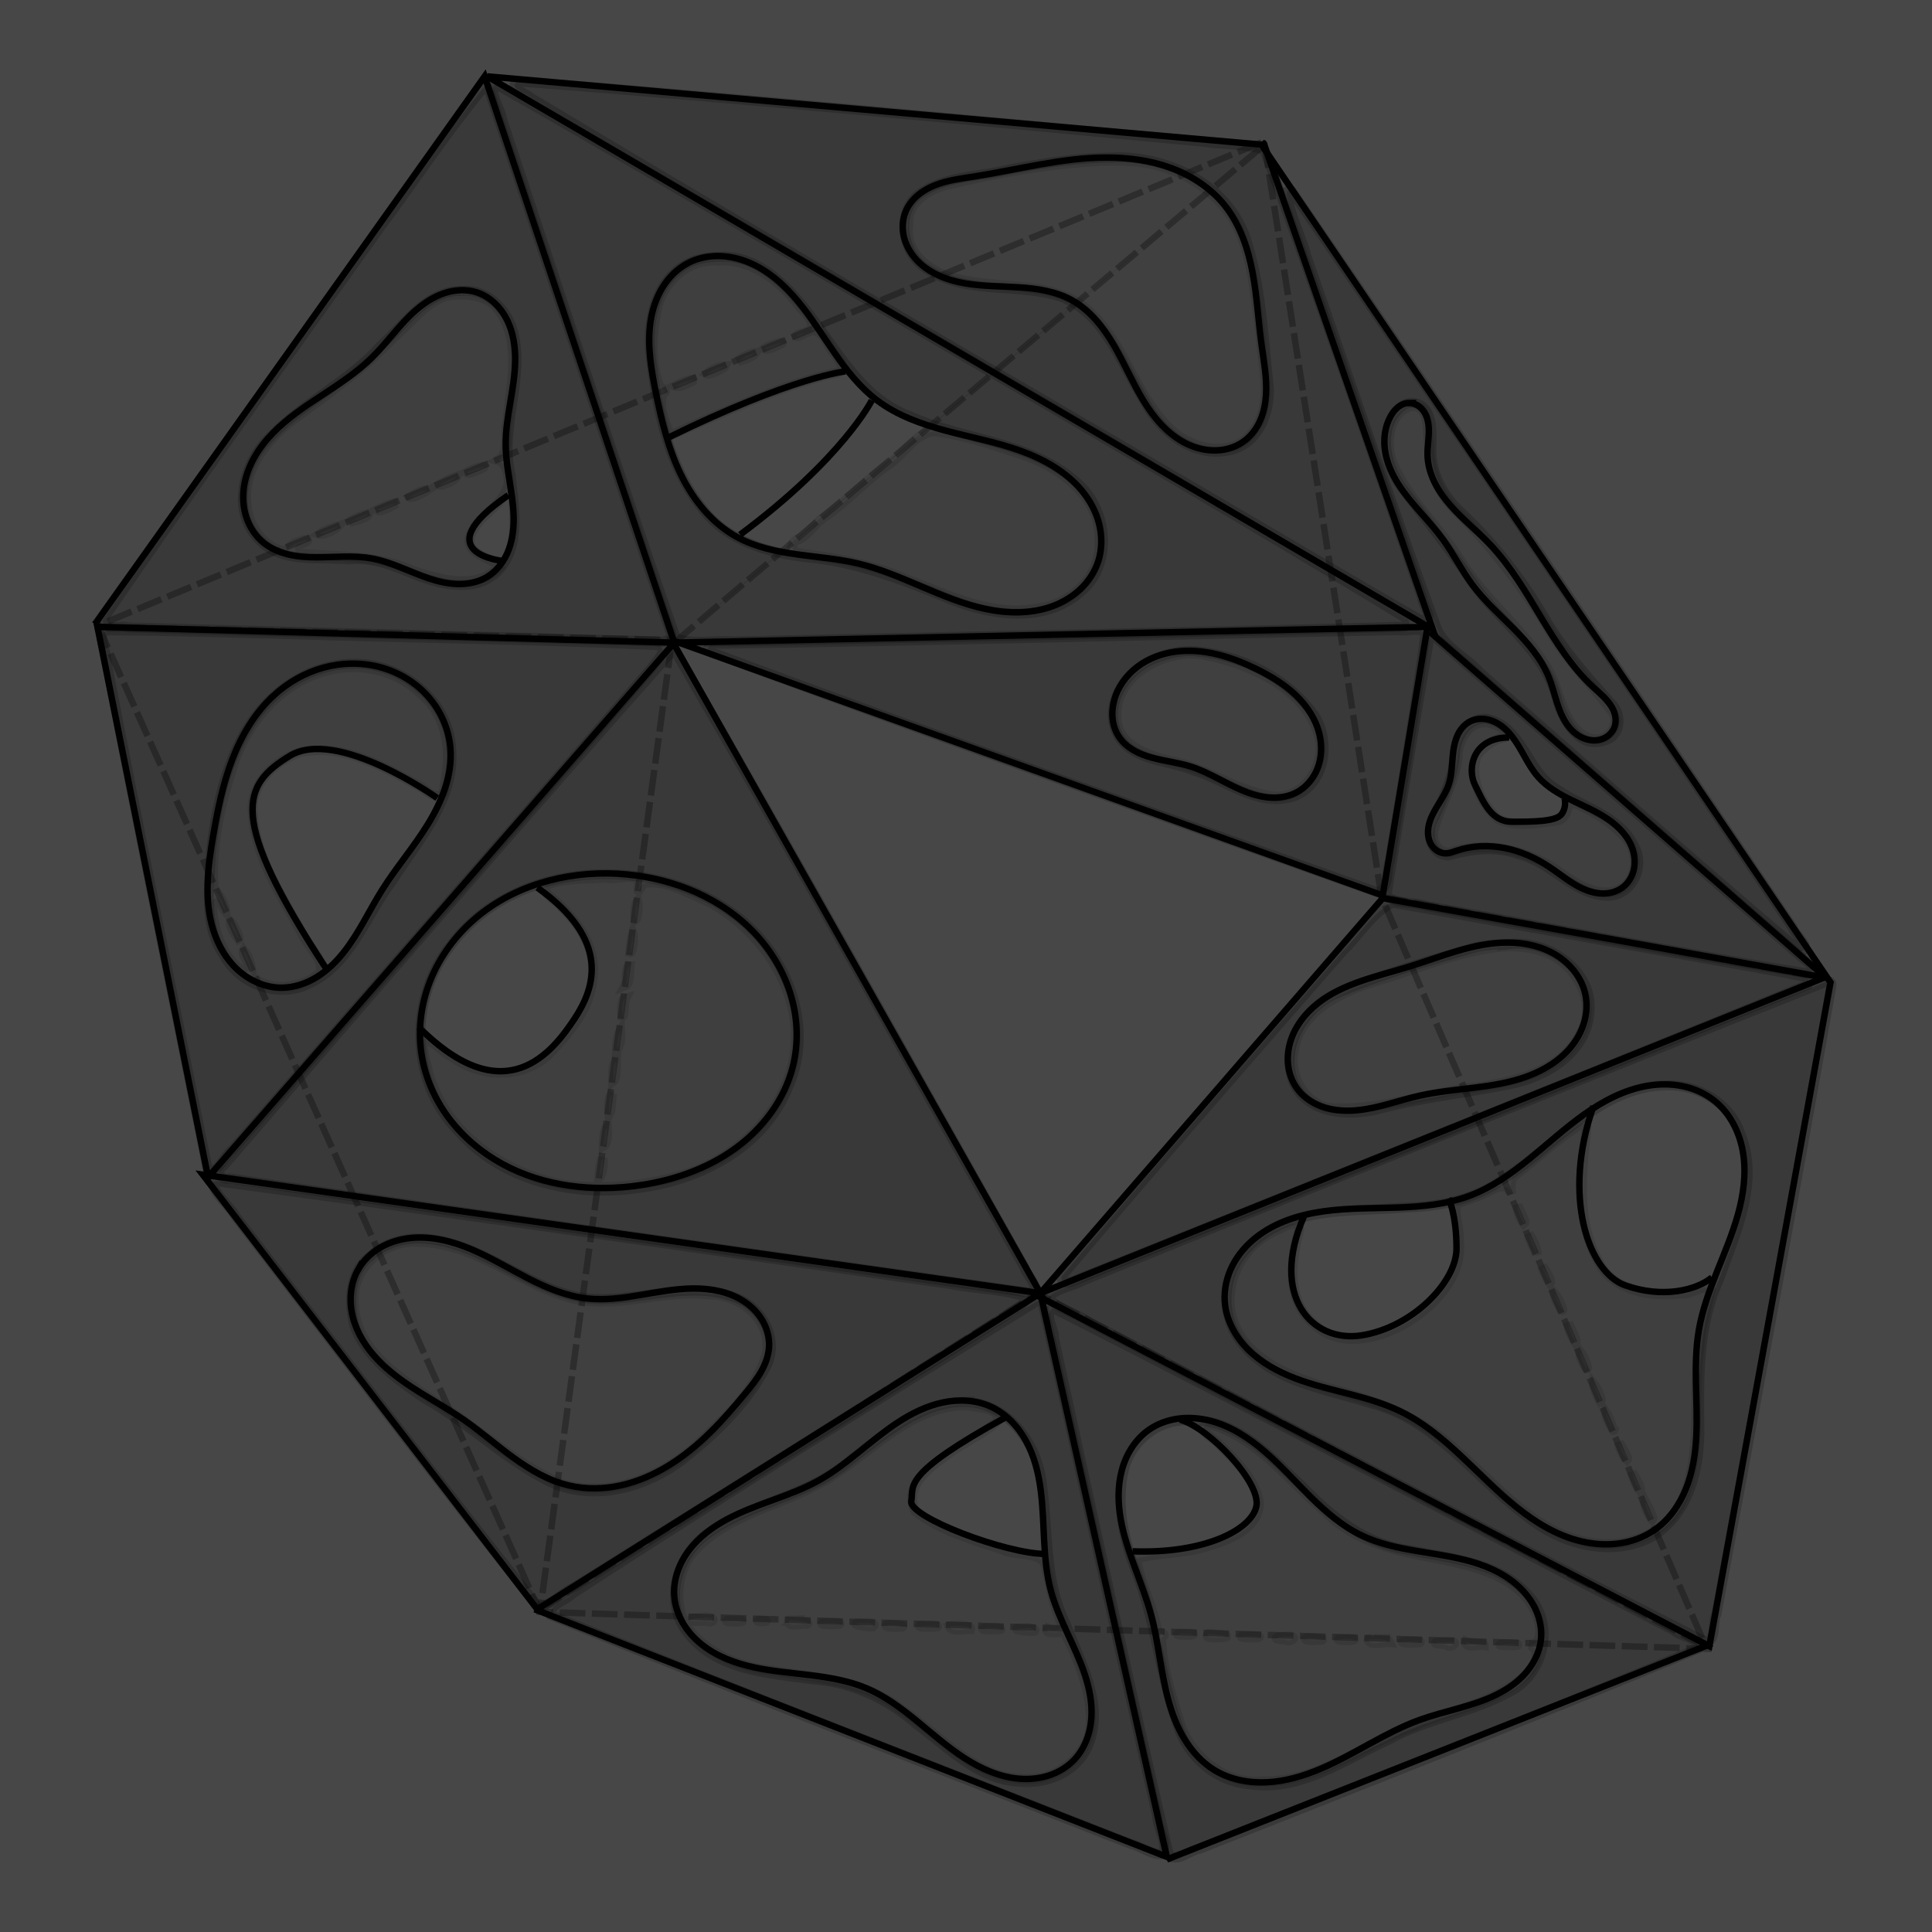 <?xml version="1.0" encoding="UTF-8" standalone="no"?>
<!-- Created with Inkscape (http://www.inkscape.org/) -->

<svg
   width="300mm"
   height="300mm"
   viewBox="0 0 300 300"
   version="1.1"
   id="svg589"
   inkscape:version="1.2.2 (732a01da63, 2022-12-09)"
   sodipodi:docname="defect-foam-bg.svg"
   xmlns:inkscape="http://www.inkscape.org/namespaces/inkscape"
   xmlns:sodipodi="http://sodipodi.sourceforge.net/DTD/sodipodi-0.dtd"
   xmlns="http://www.w3.org/2000/svg"
   xmlns:svg="http://www.w3.org/2000/svg">
  <rect x="0" y="0" width="300" height="300" fill="#333333" stroke="none"/>
  <sodipodi:namedview
     id="namedview591"
     pagecolor="#ffffff"
     bordercolor="#000000"
     borderopacity="0.25"
     inkscape:showpageshadow="2"
     inkscape:pageopacity="0.0"
     inkscape:pagecheckerboard="0"
     inkscape:deskcolor="#d1d1d1"
     inkscape:document-units="mm"
     showgrid="false"
     inkscape:zoom="0.64693624"
     inkscape:cx="197.08279"
     inkscape:cy="619.8447"
     inkscape:window-width="1920"
     inkscape:window-height="1129"
     inkscape:window-x="2552"
     inkscape:window-y="131"
     inkscape:window-maximized="1"
     inkscape:current-layer="layer4" />
  <defs
     id="defs586">
    <inkscape:path-effect
       effect="spiro"
       id="path-effect5505"
       is_visible="true"
       lpeversion="1" />
    <inkscape:path-effect
       effect="spiro"
       id="path-effect5501"
       is_visible="true"
       lpeversion="1" />
    <inkscape:path-effect
       effect="spiro"
       id="path-effect5497"
       is_visible="true"
       lpeversion="1" />
    <inkscape:path-effect
       effect="spiro"
       id="path-effect5493"
       is_visible="true"
       lpeversion="1" />
    <inkscape:path-effect
       effect="spiro"
       id="path-effect5489"
       is_visible="true"
       lpeversion="1" />
    <inkscape:path-effect
       effect="spiro"
       id="path-effect5485"
       is_visible="true"
       lpeversion="1" />
    <inkscape:path-effect
       effect="spiro"
       id="path-effect5481"
       is_visible="true"
       lpeversion="1" />
    <inkscape:path-effect
       effect="spiro"
       id="path-effect5477"
       is_visible="true"
       lpeversion="1" />
    <inkscape:path-effect
       effect="spiro"
       id="path-effect5473"
       is_visible="true"
       lpeversion="1" />
    <inkscape:path-effect
       effect="spiro"
       id="path-effect5469"
       is_visible="true"
       lpeversion="1" />
    <inkscape:path-effect
       effect="spiro"
       id="path-effect5465"
       is_visible="true"
       lpeversion="1" />
    <inkscape:path-effect
       effect="spiro"
       id="path-effect5461"
       is_visible="true"
       lpeversion="1" />
    <inkscape:path-effect
       effect="spiro"
       id="path-effect5457"
       is_visible="true"
       lpeversion="1" />
  </defs>
  <g
     inkscape:groupmode="layer"
     id="layer4"
     inkscape:label="Ebene 3">
    <rect
       style="opacity:0.1;fill:#ffffff;stroke:#ff0000;stroke-width:1"
       id="rect9718"
       width="334.954"
       height="327.183"
       x="-13.496"
       y="-11.042" />
  </g>
  <g
     inkscape:groupmode="layer"
     id="layer2"
     inkscape:label="Ebene 2">
    <path
       style="opacity:0.3;fill:#000000;stroke:#000000;stroke-width:1;stroke-dasharray:4, 1;stroke-dashoffset:0;stroke-opacity:1"
       d="m 104.699,99.791 c 30.265,-25.765 61.074,-51.531 91.611,-77.297"
       id="path7108" />
    <path
       style="opacity:0.3;fill:none;stroke:#000000;stroke-width:1;stroke-dasharray:4, 1;stroke-dashoffset:0;stroke-opacity:1"
       d="m 196.31,22.085 18.2,117.172 50.509,116.763 L 83.841,250.295 104.29,99.791"
       id="path7110" />
    <path
       style="opacity:0.3;fill:none;stroke:#000000;stroke-width:1;stroke-dasharray:4, 1;stroke-dashoffset:0;stroke-opacity:1"
       d="M 195.901,22.085 14.723,97.337 104.699,99.382"
       id="path7112" />
    <path
       style="opacity:0.3;fill:none;stroke:#000000;stroke-width:1;stroke-dasharray:4, 1;stroke-dashoffset:0;stroke-opacity:1"
       d="M 15.132,96.928 83.841,250.295"
       id="path7114" />
    <path
       style="opacity:0.3;fill:none;stroke:#000000;stroke-width:1;stroke-dasharray:4, 1;stroke-dashoffset:0;stroke-opacity:1"
       d="m 83.636,250.091 77.502,-49.282 104.29,55.212"
       id="path7116" />
    <path
       style="opacity:0.3;fill:none;stroke:#000000;stroke-width:1;stroke-dasharray:4, 1;stroke-dashoffset:0;stroke-opacity:1"
       d="m 214.509,139.257 69.117,12.678"
       id="path7118" />
  </g>
  <g
     inkscape:label="Ebene 1"
     inkscape:groupmode="layer"
     id="layer1">
    <path
       style="opacity:1;fill:none;stroke-width:1;stroke:#000000;stroke-opacity:1;stroke-dasharray:none"
       d="M 15.132,97.337 32.309,182.814 104.699,99.791 Z"
       id="path719" />
    <circle
       id="path4626"
       style="fill:#000000;stroke:#000000;stroke-width:0.265"
       cx="75.661"
       cy="12.269"
       r="0.206" />
    <path
       style="opacity:1;fill:none;stroke:#000000;stroke-width:1;stroke-dasharray:none;stroke-opacity:1"
       d="M 75.661,11.86 222.485,97.746 196.31,22.494 Z"
       id="path4628" />
    <path
       style="opacity:1;fill:none;stroke:#000000;stroke-width:1;stroke-dasharray:none;stroke-opacity:1"
       d="M 83.023,249.886 181.178,288.33 161.547,200.809 283.422,151.731 222.076,98.155"
       id="path4630" />
    <circle
       id="path4632"
       style="fill:#000000;stroke:#000000;stroke-width:0.265"
       cx="196.31"
       cy="22.085"
       r="0.206" />
    <path
       style="opacity:1;fill:none;stroke:#000000;stroke-width:1;stroke-dasharray:none;stroke-opacity:1"
       d="M 195.901,22.494 284.24,152.549 265.427,255.612 161.138,201.218"
       id="path4634" />
    <path
       style="opacity:1;fill:none;stroke:#000000;stroke-width:1;stroke-dasharray:none;stroke-opacity:1"
       d="m 181.178,288.739 84.659,-33.536"
       id="path4636" />
    <path
       style="opacity:1;fill:none;stroke:#000000;stroke-width:1;stroke-dasharray:none;stroke-opacity:1"
       d="M 104.29,99.382 161.547,200.809 31.491,182.405 l 51.94,67.482 78.115,-49.077 53.167,-61.347 68.299,12.269"
       id="path4638" />
    <path
       style="opacity:1;fill:none;stroke:#000000;stroke-width:1;stroke-dasharray:none;stroke-opacity:1"
       d="M 14.723,96.928 75.252,11.86 104.699,99.791 221.667,97.337 l -6.953,41.716"
       id="path4644" />
    <path
       style="opacity:1;fill:none;stroke:#000000;stroke-width:1;stroke-dasharray:none;stroke-opacity:1"
       d="M 104.29,99.382 214.714,139.053"
       id="path4648" />
    <path
       style="opacity:1;fill:none;stroke:#000000;stroke-width:1;stroke-dasharray:none;stroke-opacity:1"
       d="m 99.382,184.041 c 5.25,-0.776 10.414,-2.559 14.719,-5.664 4.305,-3.105 7.704,-7.594 9.002,-12.74 0.914,-3.621 0.772,-7.486 -0.288,-11.067 -1.059,-3.581 -3.022,-6.877 -5.576,-9.601 -5.109,-5.449 -12.466,-8.487 -19.902,-9.188 -8.09,-0.762 -16.588,1.229 -22.919,6.322 -3.165,2.547 -5.75,5.835 -7.357,9.566 -1.607,3.731 -2.22,7.904 -1.624,11.923 0.538,3.631 2.054,7.098 4.256,10.034 2.202,2.937 5.081,5.346 8.303,7.106 6.442,3.521 14.124,4.382 21.387,3.308 z"
       id="path5455"
       inkscape:path-effect="#path-effect5457"
       inkscape:original-d="m 99.381893,184.04054 c 11.314817,6.81606 15.814117,-12.2691 23.720787,-18.40405 7.90666,-6.13495 -17.17686,-19.90338 -25.76568,-29.85547 -8.588824,-9.95208 -21.266644,18.54065 -31.900362,27.81058 -10.633718,9.26992 22.630437,13.63289 33.945255,20.44894 z" />
    <path
       style="opacity:1;fill:none;stroke:#000000;stroke-width:1;stroke-dasharray:none;stroke-opacity:1"
       d="m 190.175,202.036 c -0.116,-1.903 0.337,-3.824 1.206,-5.52 0.869,-1.697 2.143,-3.172 3.637,-4.356 2.986,-2.369 6.765,-3.546 10.541,-4.072 3.776,-0.526 7.605,-0.448 11.415,-0.581 3.81,-0.132 7.668,-0.488 11.237,-1.83 3.416,-1.285 6.441,-3.427 9.274,-5.728 2.833,-2.301 5.522,-4.787 8.499,-6.898 2.977,-2.111 6.298,-3.859 9.899,-4.454 1.8,-0.298 3.657,-0.301 5.442,0.076 1.786,0.377 3.498,1.139 4.921,2.282 2.473,1.986 3.95,5.038 4.434,8.173 0.484,3.134 0.045,6.353 -0.804,9.409 -1.697,6.112 -5.011,11.748 -6.084,18 -0.933,5.439 -0.113,11.016 -0.394,16.527 -0.141,2.755 -0.566,5.523 -1.592,8.084 -1.027,2.561 -2.688,4.915 -4.966,6.471 -1.602,1.094 -3.474,1.772 -5.395,2.042 -1.921,0.271 -3.889,0.141 -5.78,-0.294 -3.781,-0.869 -7.197,-2.927 -10.221,-5.358 -6.048,-4.862 -10.9,-11.374 -17.866,-14.795 -5.155,-2.531 -11.037,-3.139 -16.409,-5.169 -2.686,-1.015 -5.272,-2.411 -7.314,-4.43 -2.041,-2.02 -3.504,-4.712 -3.679,-7.578 z"
       id="path5459"
       inkscape:path-effect="#path-effect5461"
       inkscape:original-d="m 190.17523,202.03562 c -9.13413,-5.72597 25.35696,-10.90584 38.03505,-16.35916 12.67808,-5.45332 25.35696,-9.81523 38.03503,-14.72324 12.67809,-4.90801 -1.63563,23.72104 -2.45386,35.58117 -0.81822,11.86013 -4.63483,20.72187 -6.95264,31.0824 -2.31782,10.36054 -26.1744,-12.2691 -39.26199,-18.40405 -13.08759,-6.13495 -18.26746,-11.45115 -27.40159,-17.17712 z" />
    <path
       style="opacity:1;fill:none;stroke:#000000;stroke-width:1;stroke-dasharray:none;stroke-opacity:1"
       d="m 104.699,247.841 c -0.19,-2.566 0.77,-5.135 2.331,-7.18 1.561,-2.045 3.689,-3.6 5.962,-4.805 4.546,-2.41 9.71,-3.498 14.201,-6.01 4.42,-2.473 7.995,-6.215 12.234,-8.987 2.12,-1.386 4.428,-2.534 6.903,-3.069 2.475,-0.536 5.134,-0.428 7.446,0.605 2.405,1.074 4.31,3.092 5.567,5.406 1.257,2.314 1.905,4.916 2.25,7.527 0.691,5.222 0.225,10.608 1.589,15.695 1.208,4.504 3.786,8.524 5.258,12.949 0.736,2.213 1.192,4.549 1.021,6.874 -0.171,2.325 -1.007,4.646 -2.598,6.351 -1.061,1.138 -2.43,1.973 -3.904,2.468 -1.475,0.494 -3.054,0.653 -4.605,0.537 -3.102,-0.233 -6.039,-1.546 -8.647,-3.243 -5.216,-3.393 -9.421,-8.384 -15.153,-10.804 -5.474,-2.311 -11.667,-1.993 -17.474,-3.252 -2.904,-0.629 -5.77,-1.687 -8.096,-3.536 -1.163,-0.924 -2.18,-2.041 -2.934,-3.321 -0.754,-1.28 -1.242,-2.724 -1.352,-4.206 z"
       id="path5463"
       inkscape:path-effect="#path-effect5465"
       inkscape:original-d="m 104.69862,247.84127 c -11.724327,-2.99945 13.76922,-11.99645 22.49385,-17.99508 8.72462,-5.99862 17.45003,-6.13442 26.58363,-11.45141 9.1336,-5.31699 6.54393,17.58636 9.40652,28.62853 2.86259,11.04217 2.45414,17.45004 3.68081,26.17467 1.22667,8.72461 -22.08461,-5.58913 -32.30935,-11.04244 -10.22474,-5.45332 -18.13113,-11.31483 -29.85546,-14.31427 z"
       sodipodi:nodetypes="sssssss" />
    <path
       style="opacity:1;fill:none;stroke:#000000;stroke-width:1;stroke-dasharray:none;stroke-opacity:1"
       d="m 106.744,40.898 c 1.449,-0.775 3.101,-1.145 4.744,-1.142 1.643,0.003 3.277,0.373 4.794,1.004 3.034,1.263 5.553,3.533 7.649,6.065 2.096,2.531 3.819,5.344 5.695,8.042 1.876,2.698 3.942,5.319 6.565,7.298 3.124,2.357 6.893,3.695 10.673,4.707 3.78,1.012 7.644,1.735 11.335,3.035 3.691,1.3 7.265,3.243 9.765,6.253 1.25,1.505 2.21,3.265 2.694,5.161 0.484,1.896 0.481,3.928 -0.113,5.792 -0.529,1.661 -1.518,3.164 -2.783,4.363 -1.265,1.199 -2.802,2.1 -4.442,2.69 -3.281,1.18 -6.909,1.112 -10.319,0.385 -6.821,-1.454 -12.891,-5.405 -19.673,-7.029 -3.136,-0.751 -6.369,-0.991 -9.563,-1.436 -3.194,-0.446 -6.413,-1.119 -9.25,-2.653 -3.915,-2.117 -6.844,-5.758 -8.793,-9.759 -1.95,-4.001 -3,-8.373 -3.885,-12.735 -0.735,-3.625 -1.367,-7.348 -0.819,-11.006 0.274,-1.829 0.848,-3.625 1.801,-5.209 0.953,-1.585 2.295,-2.953 3.926,-3.825 z"
       id="path5467"
       inkscape:path-effect="#path-effect5469"
       inkscape:original-d="m 106.74351,40.897899 c -0.81822,-7.770865 15.54147,13.087591 29.44649,21.266907 13.90502,8.179316 24.53901,16.632078 34.35424,24.947718 9.81523,8.315643 -24.81113,0.272918 -37.21709,0.40898 -12.40596,0.136062 -12.54176,-2.726261 -18.81303,-4.089789 -6.27128,-1.36353 -8.45197,-14.995633 -12.67835,-22.493846 -4.226381,-7.498212 5.72597,-12.269104 4.90774,-20.03997 z"
       sodipodi:nodetypes="sssssss" />
    <path
       style="opacity:1;fill:none;stroke:#000000;stroke-width:1;stroke-dasharray:none;stroke-opacity:1"
       d="m 40.898,84.25 c -1.24,-1.016 -2.148,-2.414 -2.648,-3.937 -0.5,-1.523 -0.598,-3.166 -0.362,-4.752 0.473,-3.171 2.252,-6.032 4.49,-8.327 4.475,-4.592 10.698,-7.136 15.288,-11.613 2.443,-2.382 4.375,-5.268 6.957,-7.497 1.291,-1.115 2.751,-2.062 4.37,-2.6 1.619,-0.538 3.407,-0.649 5.032,-0.127 2.084,0.669 3.755,2.343 4.723,4.306 0.968,1.963 1.286,4.194 1.248,6.383 -0.076,4.376 -1.516,8.656 -1.472,13.033 0.036,3.646 1.101,7.216 1.226,10.859 0.063,1.822 -0.117,3.674 -0.758,5.38 -0.642,1.706 -1.773,3.263 -3.331,4.21 -1.341,0.815 -2.94,1.147 -4.51,1.122 -1.57,-0.025 -3.117,-0.391 -4.605,-0.891 -2.976,-0.999 -5.79,-2.541 -8.88,-3.094 -2.833,-0.507 -5.74,-0.155 -8.618,-0.167 -1.439,-0.006 -2.886,-0.105 -4.285,-0.445 C 43.365,85.751 42.011,85.162 40.898,84.25 Z"
       id="path5471"
       inkscape:path-effect="#path-effect5473"
       inkscape:original-d="M 40.897899,84.249672 C 35.308254,83.43145 52.076923,65.16425 57.666037,55.621142 63.255154,46.078036 68.572408,48.805091 74.025198,45.396668 79.477985,41.988245 77.024642,61.210787 78.523967,69.11745 80.023292,77.024113 76.615662,82.750347 75.661114,89.5664 74.706564,96.38245 63.66466,87.658095 57.666037,86.703547 51.667415,85.748997 46.487542,85.067896 40.897899,84.249672 Z" />
    <path
       style="opacity:1;fill:none;stroke:#000000;stroke-width:1;stroke-dasharray:none;stroke-opacity:1"
       d="m 42.534,107.97 c 2.184,-1.997 4.825,-3.506 7.678,-4.293 2.853,-0.788 5.915,-0.845 8.776,-0.087 2.861,0.758 5.51,2.341 7.475,4.554 1.965,2.213 3.228,5.056 3.473,8.006 0.347,4.16 -1.293,8.253 -3.48,11.809 -2.187,3.556 -4.933,6.74 -7.153,10.276 -2.019,3.215 -3.602,6.719 -5.971,9.686 -1.184,1.483 -2.568,2.827 -4.187,3.817 -1.619,0.99 -3.485,1.617 -5.384,1.63 -2.485,0.016 -4.919,-1.038 -6.769,-2.697 -1.85,-1.659 -3.137,-3.889 -3.878,-6.261 -1.482,-4.743 -0.83,-9.866 0.014,-14.763 0.682,-3.955 1.486,-7.912 2.919,-11.662 1.433,-3.749 3.526,-7.306 6.488,-10.014 z"
       id="path5475"
       inkscape:path-effect="#path-effect5477"
       inkscape:original-d="m 42.533816,107.97046 c -0.545571,-6.13495 15.677792,9.27045 27.40159,8.17957 11.723802,-1.09087 -6.952377,12.81494 -10.633453,22.08486 -3.681074,9.26993 -11.587474,9.27046 -15.541201,15.13223 -3.953727,5.86177 -7.088703,-15.81359 -10.633453,-23.72078 -3.54475,-7.90719 9.952085,-15.54094 9.406517,-21.67588 z"
       sodipodi:nodetypes="ssssss" />
    <path
       style="opacity:1;fill:none;stroke:#000000;stroke-width:1;stroke-dasharray:none;stroke-opacity:1"
       d="m 55.621,197.128 c -0.151,0.265 -0.287,0.538 -0.409,0.818 -1.024,2.35 -0.97,5.087 -0.144,7.514 0.827,2.426 2.381,4.558 4.227,6.336 3.692,3.556 8.47,5.726 12.685,8.645 2.664,1.845 5.106,3.992 7.728,5.895 2.622,1.904 5.478,3.585 8.632,4.329 2.648,0.625 5.437,0.566 8.093,-0.025 2.656,-0.591 5.181,-1.703 7.493,-3.136 4.625,-2.866 8.356,-6.954 11.816,-11.153 0.889,-1.079 1.769,-2.175 2.455,-3.393 0.686,-1.218 1.176,-2.572 1.226,-3.969 0.049,-1.378 -0.339,-2.759 -1.037,-3.948 -0.698,-1.189 -1.699,-2.19 -2.851,-2.948 -2.304,-1.517 -5.141,-2.045 -7.9,-2.02 -5.516,0.048 -10.948,2.155 -16.432,1.555 -3.25,-0.355 -6.324,-1.648 -9.234,-3.14 -2.91,-1.491 -5.715,-3.198 -8.724,-4.475 -3.01,-1.278 -6.288,-2.121 -9.539,-1.77 -1.625,0.176 -3.226,0.654 -4.64,1.475 -1.414,0.821 -2.636,1.991 -3.444,3.412 z"
       id="path5479"
       inkscape:path-effect="#path-effect5481"
       inkscape:original-d="m 55.621144,197.12787 c -12.951267,-2.18149 -1.363001,-0.13606 -0.408979,0.81796 0.954018,0.95402 11.179024,14.99616 16.768137,22.49385 5.589114,7.49768 10.906371,6.81658 16.359159,10.22447 5.452789,3.40789 18.267999,-9.54258 27.401589,-14.31426 9.1336,-4.77169 8.38597,-6.85515 3.68081,-7.36163 -6.38839,-0.68766 -17.17538,-5.91674 -28.219544,-7.36162 -11.300907,-1.47847 -22.629908,-2.31729 -35.581172,-4.49877 z"
       sodipodi:nodetypes="ssssssss" />
    <path
       style="opacity:1;fill:none;stroke:#000000;stroke-width:1;stroke-dasharray:none;stroke-opacity:1"
       d="m 178.315,222.076 c -2.09,1.494 -3.495,3.828 -4.143,6.314 -0.648,2.486 -0.581,5.117 -0.123,7.645 0.915,5.055 3.335,9.71 4.675,14.67 1.167,4.32 1.503,8.831 2.664,13.153 0.58,2.161 1.372,4.279 2.535,6.191 1.163,1.912 2.71,3.615 4.617,4.786 2.439,1.497 5.378,2.063 8.236,1.916 2.858,-0.146 5.647,-0.973 8.281,-2.091 5.268,-2.237 10.003,-5.643 15.383,-7.596 3.736,-1.356 7.729,-1.989 11.343,-3.642 1.807,-0.827 3.517,-1.916 4.873,-3.368 1.356,-1.453 2.345,-3.288 2.597,-5.259 0.187,-1.463 -0.036,-2.967 -0.575,-4.34 -0.539,-1.373 -1.387,-2.616 -2.42,-3.668 -2.066,-2.105 -4.821,-3.42 -7.651,-4.249 -5.661,-1.659 -11.844,-1.554 -17.164,-4.102 -2.995,-1.434 -5.552,-3.639 -7.913,-5.975 -2.36,-2.336 -4.568,-4.833 -7.078,-7.007 -2.511,-2.174 -5.377,-4.039 -8.597,-4.85 -1.61,-0.405 -3.296,-0.539 -4.941,-0.313 -1.645,0.227 -3.247,0.82 -4.598,1.786 z"
       id="path5483"
       inkscape:path-effect="#path-effect5485"
       inkscape:original-d="m 178.31484,222.07559 c -13.36025,-4.3627 0.27292,19.08595 0.40898,28.62853 0.13606,9.54258 6.54393,16.08676 9.81549,24.12975 3.27157,8.04299 21.26718,-5.18012 31.90037,-7.7706 10.63318,-2.59045 9.95208,-8.72461 18.81303,-12.26936 8.86095,-3.54475 -18.26746,-9.26993 -27.81057,-16.35916 -9.54311,-7.08923 -19.76706,-11.99645 -33.1273,-16.35916 z"
       sodipodi:nodetypes="sssssss" />
    <path
       style="opacity:1;fill:none;stroke:#000000;stroke-width:1;stroke-dasharray:none;stroke-opacity:1"
       d="m 201.627,169.317 c -0.804,-1 -1.326,-2.218 -1.541,-3.483 -0.216,-1.265 -0.13,-2.575 0.205,-3.814 0.669,-2.478 2.311,-4.621 4.325,-6.212 4.027,-3.183 9.283,-4.202 14.189,-5.713 5.051,-1.555 10.048,-3.744 15.333,-3.738 2.642,0.003 5.326,0.587 7.57,1.984 2.243,1.396 4.006,3.657 4.499,6.253 0.263,1.386 0.164,2.832 -0.233,4.185 -0.397,1.353 -1.088,2.614 -1.973,3.712 -1.77,2.197 -4.278,3.711 -6.93,4.672 -5.304,1.921 -11.125,1.74 -16.63,2.972 -3.253,0.728 -6.409,1.953 -9.728,2.264 -1.659,0.156 -3.356,0.076 -4.952,-0.404 -1.596,-0.48 -3.089,-1.379 -4.133,-2.678 z"
       id="path5487"
       inkscape:path-effect="#path-effect5489"
       inkscape:original-d="m 201.62664,169.31731 c -3.95373,1.77197 10.77004,-11.86013 17.17711,-19.22202 6.40708,-7.36189 17.58637,2.86312 27.4016,4.49877 9.81523,1.63565 -13.49604,11.588 -25.76568,15.5412 -12.26963,3.9532 -14.8593,-2.58993 -18.81303,-0.81795 z"
       sodipodi:nodetypes="sssss" />
    <path
       style="opacity:1;fill:none;stroke:#000000;stroke-width:1;stroke-dasharray:none;stroke-opacity:1"
       d="m 172.998,108.788 c 0.553,-2.091 1.89,-3.94 3.615,-5.245 1.726,-1.304 3.823,-2.078 5.967,-2.36 4.289,-0.565 8.618,0.791 12.502,2.697 2.194,1.077 4.318,2.348 6.089,4.032 1.771,1.684 3.179,3.811 3.727,6.192 0.392,1.702 0.328,3.524 -0.295,5.155 -0.624,1.631 -1.826,3.057 -3.385,3.843 -1.3,0.655 -2.799,0.853 -4.249,0.723 -1.45,-0.129 -2.856,-0.573 -4.195,-1.144 -2.678,-1.141 -5.137,-2.798 -7.915,-3.669 -1.943,-0.609 -3.99,-0.817 -5.955,-1.351 -0.982,-0.267 -1.948,-0.619 -2.829,-1.128 -0.882,-0.509 -1.68,-1.182 -2.258,-2.02 -0.565,-0.819 -0.91,-1.782 -1.036,-2.768 -0.126,-0.987 -0.037,-1.996 0.218,-2.957 z"
       id="path5491"
       inkscape:path-effect="#path-effect5493"
       inkscape:original-d="m 172.99811,108.78841 c -0.27292,-1.90883 14.72351,-3.27157 22.08487,-4.90775 7.36135,-1.63618 6.54393,6.81658 9.81549,10.22448 3.27157,3.40789 -2.45361,5.99862 -3.68081,8.99754 -1.2272,2.99891 -10.90584,-2.72627 -16.35916,-4.08979 -5.45331,-1.36353 -7.36135,-2.99892 -11.04243,-4.49877 -3.68108,-1.49986 -0.54504,-3.81688 -0.81796,-5.72571 z" />
    <path
       style="opacity:1;fill:none;stroke:#000000;stroke-width:1;stroke-dasharray:none;stroke-opacity:1"
       d="m 151.322,27.402 c 6.788,-1.067 13.506,-2.902 20.377,-2.937 3.436,-0.017 6.9,0.427 10.125,1.612 3.225,1.185 6.207,3.138 8.35,5.823 2.364,2.962 3.615,6.672 4.317,10.396 0.703,3.724 0.9,7.524 1.409,11.28 0.35,2.587 0.85,5.183 0.681,7.788 -0.084,1.303 -0.339,2.602 -0.846,3.805 -0.507,1.203 -1.275,2.308 -2.289,3.129 -1.255,1.016 -2.859,1.566 -4.471,1.639 -1.613,0.074 -3.231,-0.315 -4.685,-1.017 -2.907,-1.405 -5.086,-3.986 -6.763,-6.745 -1.676,-2.76 -2.935,-5.754 -4.559,-8.544 -1.624,-2.791 -3.692,-5.441 -6.515,-7.008 -2.458,-1.364 -5.315,-1.814 -8.12,-2.003 -2.805,-0.188 -5.634,-0.139 -8.406,-0.606 -2.772,-0.467 -5.548,-1.511 -7.494,-3.539 -0.973,-1.014 -1.715,-2.264 -2.053,-3.628 -0.338,-1.364 -0.258,-2.843 0.307,-4.129 0.417,-0.949 1.087,-1.777 1.884,-2.44 0.797,-0.663 1.72,-1.165 2.686,-1.542 1.932,-0.754 4.014,-1.013 6.063,-1.335 z"
       id="path5495"
       inkscape:path-effect="#path-effect5497"
       inkscape:original-d="m 151.32223,27.401591 c 5.31646,-2.72679 25.90226,2.999446 38.853,4.498771 12.95074,1.499325 3.8174,14.450854 5.72571,21.675886 1.9083,7.22503 -1.63565,9.815759 -2.45388,14.723243 -0.81822,4.907483 -17.4495,-15.677263 -26.99261,-21.675886 -9.5431,-5.998622 -15.94991,-8.997274 -25.76568,-13.905286 -9.81575,-4.908013 5.317,-2.589935 10.63346,-5.316728 z"
       sodipodi:nodetypes="sssssss" />
    <path
       style="opacity:1;fill:none;stroke:#000000;stroke-width:1;stroke-dasharray:none;stroke-opacity:1"
       d="m 218.804,62.574 c 0.407,-1.55e-4 0.811,0.108 1.171,0.298 0.36,0.189 0.676,0.459 0.933,0.774 0.515,0.63 0.788,1.43 0.897,2.237 0.216,1.613 -0.192,3.245 -0.138,4.872 0.048,1.456 0.468,2.886 1.114,4.191 0.646,1.306 1.513,2.492 2.475,3.586 1.925,2.187 4.229,4.008 6.227,6.128 3.123,3.314 5.436,7.29 7.79,11.188 2.354,3.898 4.816,7.806 8.16,10.897 0.906,0.837 1.884,1.622 2.586,2.637 0.351,0.507 0.629,1.071 0.766,1.673 0.136,0.602 0.127,1.243 -0.08,1.825 -0.237,0.67 -0.732,1.239 -1.344,1.6 -0.612,0.361 -1.337,0.518 -2.047,0.482 -0.71,-0.037 -1.405,-0.263 -2.021,-0.618 -0.616,-0.355 -1.155,-0.837 -1.607,-1.385 -0.905,-1.097 -1.458,-2.44 -1.895,-3.792 -0.437,-1.353 -0.773,-2.741 -1.311,-4.058 -1.178,-2.885 -3.269,-5.297 -5.462,-7.511 -2.193,-2.214 -4.538,-4.303 -6.398,-6.804 -1.648,-2.216 -2.884,-4.713 -4.499,-6.953 -2.174,-3.016 -5.008,-5.531 -6.994,-8.674 -0.993,-1.571 -1.767,-3.306 -2.05,-5.143 -0.282,-1.837 -0.047,-3.785 0.864,-5.405 0.301,-0.536 0.679,-1.038 1.164,-1.417 0.485,-0.379 1.084,-0.628 1.699,-0.628 z"
       id="path5499"
       inkscape:path-effect="#path-effect5501"
       inkscape:original-d="m 218.80376,62.573786 c 0.40872,-1.636181 0.13659,3.544749 2.86285,8.179579 2.72627,4.634831 6.27128,7.770865 9.8155,13.905285 3.54422,6.13442 12.13331,17.17738 15.95018,22.08487 3.81687,4.90748 2.18148,4.09005 3.27183,6.13468 1.09035,2.04463 -5.04381,-3.40789 -10.22447,-7.7706 -5.18067,-4.36271 -9.67891,-11.31482 -11.86039,-14.314264 -2.18149,-2.999444 -2.31729,-2.862589 -4.49878,-6.952642 -2.18149,-4.090056 -6.13441,-14.586653 -8.17957,-19.222013 -2.04516,-4.635359 2.45414,-0.408714 2.86285,-2.044895 z"
       sodipodi:nodetypes="ssssssssss" />
    <path
       style="opacity:1;fill:none;stroke:#000000;stroke-width:1;stroke-dasharray:none;stroke-opacity:1"
       d="m 226.165,132.1 c 2.374,-0.801 4.962,-0.901 7.423,-0.428 2.461,0.472 4.798,1.504 6.891,2.882 1.78,1.171 3.41,2.602 5.357,3.469 0.973,0.433 2.024,0.719 3.09,0.722 1.065,0.004 2.147,-0.288 3.005,-0.919 0.855,-0.629 1.456,-1.576 1.726,-2.603 0.27,-1.026 0.219,-2.126 -0.081,-3.144 -0.6,-2.036 -2.145,-3.68 -3.897,-4.878 -1.752,-1.198 -3.729,-2.018 -5.636,-2.95 -1.907,-0.932 -3.795,-2.011 -5.2,-3.603 -1.663,-1.884 -2.53,-4.347 -4.082,-6.324 -0.776,-0.988 -1.741,-1.86 -2.904,-2.337 -0.581,-0.238 -1.207,-0.375 -1.835,-0.371 -0.628,0.003 -1.258,0.148 -1.813,0.444 -0.79,0.422 -1.399,1.135 -1.802,1.935 -0.403,0.8 -0.611,1.684 -0.733,2.572 -0.244,1.774 -0.158,3.614 -0.737,5.309 -0.694,2.036 -2.287,3.678 -2.935,5.729 -0.324,1.025 -0.39,2.17 0.037,3.157 0.213,0.494 0.548,0.938 0.983,1.255 0.434,0.317 0.969,0.502 1.506,0.492 0.565,-0.011 1.101,-0.228 1.636,-0.409 z"
       id="path5503"
       inkscape:path-effect="#path-effect5505"
       inkscape:original-d="m 226.16538,132.10021 c 0.54504,-0.13659 9.54311,1.63618 14.31427,2.45388 4.77115,0.81769 7.63453,2.18148 11.45141,3.27183 3.81687,1.09035 -8.72462,-11.45115 -13.08733,-17.17712 -4.36271,-5.72597 -7.0887,-5.72544 -10.63345,-8.58856 -3.54475,-2.86311 -2.18096,6.54393 -3.27184,9.8155 -1.09087,3.27157 -0.27238,7.08923 -0.40898,10.63345 -0.13659,3.54422 1.09088,-0.27239 1.63592,-0.40898 z" />
    <path
       style="opacity:0.198;fill:#000000;stroke:#000000;stroke-width:5.842;stroke-dasharray:none;stroke-opacity:1"
       d="m 393.16,382.31 c -88.253,99.354 -175.275,199.829 -261.944,300.578 -5.294,3.203 -2.431,8.769 3.375,7.602 156.685,22.96 313.534,45.133 470.324,67.183 4.484,-4.078 -3.418,-10.32 -4.552,-14.873 C 532.93,622.819 466.006,502.521 396.777,383.566 c -0.569,-1.363 -2.317,-2.317 -3.617,-1.256 z m -37.998,130.012 c 38.34,-0.204 79.195,16.344 99.595,50.267 13.794,22.158 18.124,50.713 6.829,74.957 -14.391,35.086 -51.642,54.209 -87.682,58.607 -37.491,5.51 -79.703,-3.939 -105.306,-33.307 -28.712,-28.725 -29.323,-78.391 -3.969,-109.448 20.93,-27.968 56.441,-41.571 90.534,-41.075 z"
       id="path6329"
       transform="scale(0.265)" />
    <path
       style="opacity:0.198;fill:#000000;stroke:#000000;stroke-width:5.842;stroke-dasharray:none;stroke-opacity:1"
       d="m 62.304,369.361 c -5.977,2.736 0.266,11.508 -0.205,16.626 19.062,99.874 39.638,199.449 59.547,299.156 5.634,3.993 9.938,-8.643 14.552,-11.369 81.93,-94.133 164.285,-187.907 245.687,-282.486 2.048,-3.317 10.511,-10.528 3.889,-13.263 -74.551,-3.543 -149.241,-4.17 -223.842,-6.69 -33.205,-0.771 -66.412,-1.889 -99.627,-1.975 z m 144.482,19.563 c 27.968,-0.785 56.279,21.159 57.6,50.065 2.521,29.849 -19.81,53.886 -34.776,77.517 -15.593,20.505 -24.42,49.42 -49.564,60.366 -17.863,8.247 -39.735,-0.303 -48.905,-17.187 -12.264,-17.758 -8.321,-40.337 -7.511,-60.429 4.009,-35.798 13.813,-76.302 45.31,-97.898 11.1,-7.589 24.323,-12.348 37.847,-12.432 z"
       id="path6331"
       transform="scale(0.265)" />
    <path
       style="opacity:0.198;fill:#000000;stroke:#000000;stroke-width:5.842;stroke-dasharray:none;stroke-opacity:1"
       d="m 283.729,50.895 c -21.824,26.225 -40.772,55.09 -61.166,82.554 -54.557,76.423 -109.542,152.582 -162.554,230.08 0.61,6.447 10.494,2.658 14.87,4.103 103.211,2.932 206.455,5.18 309.653,8.251 4.233,0.959 11.417,-1.256 7.901,-6.672 -35.607,-105.605 -70.654,-211.4 -106.119,-317.053 -0.276,-1.353 -1.591,-1.153 -2.584,-1.262 z m -13.199,119.59 c 15.222,-1.407 27.151,11.202 30.426,25.127 6.453,27.35 -8.241,55.005 -1.763,82.617 1.821,18.051 6.448,39.828 -6.231,55.121 -12.78,14.311 -33.1,9.683 -48.742,3.729 -12.935,-5.231 -25.8,-10.771 -40.093,-9.304 -17.689,-1.671 -39.269,2.699 -52.709,-11.95 -16.449,-17.228 -8.546,-45.61 7.469,-60.32 19.499,-20.053 45.633,-32.127 64.382,-53.092 13.363,-11.696 24.596,-29.641 43.655,-31.812 1.201,-0.085 2.404,-0.114 3.608,-0.115 z"
       id="path6333"
       transform="scale(0.265)" />
    <path
       style="opacity:0.198;fill:#000000;stroke:#000000;stroke-width:5.842;stroke-dasharray:none;stroke-opacity:1"
       d="m 289.465,49.711 c -2.515,6.183 3.821,13.483 4.676,20.036 33.718,101.417 66.857,203.127 101.796,304.076 10.217,4.321 22.443,1.098 33.36,2.017 128.869,-2.764 257.758,-4.918 386.609,-8.409 2.999,-0.231 12.624,0.864 9.232,-4.417 C 707.226,291.183 587.506,222.326 468.433,152.428 409.393,118.121 350.591,83.386 291.213,49.672 l -1.545,0.035 z M 421.171,150.469 c 22.116,-1.401 38.616,15.613 51.306,31.383 17.607,22.466 31.76,51.107 60.136,61.818 32.644,14.568 71.942,14.697 99.294,39.877 17.79,16.236 20.354,48.252 0.636,63.845 -20.861,17.779 -50.955,13.356 -74.582,4.18 -27.484,-11.258 -55.818,-22.523 -85.874,-25.054 -22.308,-2.775 -45.901,-9.5 -60.182,-28.159 -20.24,-24.965 -26.835,-57.782 -30.53,-88.876 -2.585,-20.331 2.175,-45.254 22.134,-55.32 5.445,-2.731 11.627,-3.621 17.661,-3.695 z"
       id="path6335"
       transform="scale(0.265)" />
    <path
       style="opacity:0.198;fill:#000000;stroke:#000000;stroke-width:5.842;stroke-dasharray:none;stroke-opacity:1"
       d="m 303.036,47.71 c -5.412,4.086 5.283,6.942 7.765,9.433 157.087,94.399 316.054,185.633 473.984,278.613 16.485,9.512 32.819,19.298 49.466,28.522 6.757,-1.178 -1.127,-10.167 -1.039,-14.334 C 803.023,262.359 772.902,174.712 740.92,87.776 729.548,83.925 716.323,84.942 704.295,82.97 570.787,70.535 437.271,57.897 303.576,47.689 Z m 347.482,44.582 c 32.412,-1.623 67.853,14.654 79.22,46.717 8.954,27.086 10.34,56.053 13.332,84.126 2.532,16.905 -5.517,38.745 -24.717,41.068 -20.664,3.351 -38.608,-11.896 -47.722,-29.094 -13.453,-21.587 -22.552,-49.932 -47.794,-60.849 -25.985,-8.962 -56.581,-0.949 -80.222,-16.985 -15.227,-9.572 -18.329,-36.198 -1.096,-45.364 15.158,-9.165 34.105,-8.429 50.862,-12.825 19.229,-3.425 38.543,-6.55 58.138,-6.793 z"
       id="path6337"
       transform="scale(0.265)" />
    <path
       style="opacity:0.198;fill:#000000;stroke:#000000;stroke-width:5.842;stroke-dasharray:none;stroke-opacity:1"
       d="m 753.863,112.317 c 1.616,12.857 8.24,25.364 11.757,38.039 25.253,71.976 49.371,144.369 75.538,216.013 4.102,12.605 17.837,18.297 26.169,27.752 62.284,54.826 124.557,109.691 187.784,163.417 7.488,-1.437 -3.503,-10.003 -4.584,-13.859 C 953.186,399.507 855.832,255.326 757.006,112.175 c -1.167,-1.114 -2.061,-0.647 -3.143,0.142 z m 73.366,123.741 c 11.762,0.44 11.808,14.892 11.602,23.5 -1.423,15.288 5.568,29.697 16.62,39.945 19.081,17.844 35.227,38.418 48.616,60.828 10.691,19.131 25.372,35.369 39.779,51.652 7.158,6.509 6.016,19.907 -4.257,22.06 -14.137,4.774 -23.248,-11.422 -26.83,-22.613 -6.351,-29.328 -33.667,-46.337 -49.835,-69.779 -12.89,-19.298 -27.529,-37.27 -41.421,-55.74 -10.236,-13.765 -14.972,-37.562 1.214,-48.815 1.4,-0.681 2.951,-1.07 4.513,-1.039 z"
       id="path6339"
       transform="scale(0.265)" />
    <path
       style="opacity:0.198;fill:#000000;stroke:#000000;stroke-width:5.842;stroke-dasharray:none;stroke-opacity:1"
       d="m 837.566,373.657 c -8.574,50.304 -17.081,100.653 -25.161,151.048 5.267,5.368 16.111,3.49 23.398,6.152 74.707,13.224 149.286,27.649 224.145,39.74 6.469,-2.994 -3.08,-8.267 -5.368,-10.633 -71.438,-62.147 -142.628,-124.581 -213.923,-186.894 -1.312,-0.939 -2.132,-0.345 -3.091,0.586 z m 33.771,47.559 c 21.058,4.688 23.185,30.994 40.651,41.092 15.43,10.874 37.22,15.454 45.79,33.973 6.453,12.05 -1.824,28.891 -16.037,28.599 -19.854,-0.652 -32.55,-19.471 -51.245,-24.077 -13.577,-5.201 -28.266,-3.34 -41.859,0.468 -10.74,-0.285 -13.131,-13.294 -8.813,-21.296 6.139,-12.5 12.139,-25.277 12.835,-39.471 1.139,-9.551 7.447,-20.266 18.677,-19.289 z"
       id="path6341"
       transform="scale(0.265)" />
    <path
       style="opacity:0.198;fill:#000000;stroke:#000000;stroke-width:5.842;stroke-dasharray:none;stroke-opacity:1"
       d="m 819.922,369.243 c -132.93,2.41 -265.849,6.129 -398.785,7.982 -3.464,-1.361 -9.483,2.928 -4.254,4.981 129.467,48.133 259.606,94.466 389.821,140.53 7.765,-0.957 5.368,-12.512 7.556,-17.858 7.355,-44.507 15.105,-89.005 21.056,-133.707 -3.171,-4.274 -10.936,-0.687 -15.394,-1.929 z m -121.652,12.227 c 27.328,1.563 55.117,14.77 71.446,37.11 10.758,15.464 7.026,42.341 -12.846,48.416 -20.615,5.83 -38.784,-10.134 -57.621,-15.614 -14.893,-6.154 -35.545,-5.256 -44.35,-20.862 -9.256,-18.714 6.052,-39.647 23.811,-45.424 6.22,-2.41 12.895,-3.604 19.56,-3.626 z"
       id="path6343"
       transform="scale(0.265)" />
    <path
       style="opacity:0.198;fill:#000000;stroke:#000000;stroke-width:5.842;stroke-dasharray:none;stroke-opacity:1"
       d="m 815.862,528.869 c -12.06,6.267 -19.472,19.171 -29.127,28.51 -55.279,63.208 -110.507,126.484 -164.716,190.606 -0.592,6.9 9.169,1.725 12.176,0.478 C 776.053,691.719 917.845,634.786 1059.284,577.011 c 3.547,-5.904 -7.789,-5.037 -10.98,-6.563 -77.463,-13.749 -155.065,-27.717 -232.442,-41.578 z m 69.208,24.303 c 22.517,-2.438 48.959,15.739 46.24,40.253 -1.828,23.776 -25.319,37.719 -46.603,41.845 -25.677,5.212 -52.154,7.913 -77.482,14.756 -17.278,4.131 -40.881,2.774 -49.147,-15.575 -8.174,-20.144 5.213,-42.73 23.548,-51.662 26.971,-11.779 55.542,-19.779 83.787,-27.932 6.477,-1.185 13.08,-1.615 19.657,-1.685 z"
       id="path6345"
       transform="scale(0.265)" />
    <path
       style="opacity:0.198;fill:#000000;stroke:#000000;stroke-width:5.842;stroke-dasharray:none;stroke-opacity:1"
       d="M 1070.72,575 C 925.546,632.607 780.769,691.257 635.96,749.785 c -6.938,3.915 -16.608,4.84 -21.942,10.653 6.155,6.753 16.753,9.133 24.424,14.338 120.286,62.996 240.365,126.451 361.611,187.572 5.94,-1.669 3.171,-11.789 5.71,-16.555 22.864,-122.829 45.764,-245.665 67.456,-368.704 0.095,-1.509 -1.268,-2.198 -2.5,-2.089 z m -94.897,61.039 c 19,-0.874 38.324,10.26 44.156,28.937 11.214,27.99 -3.122,57.772 -12.555,84.368 -12.303,26.728 -12.02,56.551 -11.706,85.317 0.723,25.002 -5.693,54.269 -29.804,66.878 -24.685,11.372 -53.326,2.31 -73.209,-14.437 -29.106,-22.038 -51.987,-55.338 -89.222,-64.755 -26.319,-8.581 -57.588,-12.168 -75.859,-35.311 -13.35,-16.246 -11.436,-41.817 3.716,-56.184 23.694,-24.364 60.433,-20.63 91.624,-23.276 20.321,-0.455 41.048,-4.446 57.822,-16.568 28.189,-17.628 50.318,-47.118 84.319,-53.922 3.537,-0.639 7.123,-1.006 10.718,-1.048 z"
       id="path6347"
       transform="scale(0.265)" />
    <path
       style="opacity:0.198;fill:#000000;stroke:#000000;stroke-width:5.842;stroke-dasharray:none;stroke-opacity:1"
       d="m 616.418,766.73 c -4.58,3.994 1.413,11.916 1.178,17.379 21.981,100.721 43.684,201.543 67.13,301.92 4.21,6.596 12.655,-2.286 18.211,-2.72 97.47,-38.401 194.999,-76.754 291.669,-117.109 2.084,-6.299 -10.231,-7.142 -13.885,-10.932 C 861.383,893.242 742.555,830.219 622.643,769.296 c -2.071,-0.76 -3.986,-2.338 -6.225,-2.566 z m 81.617,65.525 c 27.54,-0.673 47.141,22.077 65.614,39.264 16.676,17.293 36.539,33.178 61.085,36.627 25.628,5.36 56.521,6.977 73.46,29.838 12.529,17.333 5.626,43.576 -13.323,53.201 -22.522,12.624 -49.135,15.817 -71.859,28.596 -25.587,11.564 -50.893,30.072 -80.445,25.783 -19.976,-1.425 -36.702,-16.188 -42.62,-34.958 -10.424,-29.708 -12.862,-61.585 -24.688,-90.948 -7.557,-19.306 -11.782,-42.061 -5.719,-61.997 6.162,-16.04 21.036,-26.475 38.496,-25.408 z"
       id="path6349"
       transform="scale(0.265)" />
    <path
       style="opacity:0.198;fill:#000000;stroke:#000000;stroke-width:5.842;stroke-dasharray:none;stroke-opacity:1"
       d="M 608.137,762.108 C 516.698,818.753 425.267,875.486 335.065,934.094 c -3.397,3.947 -13.547,6.046 -12.306,12.299 112.756,45.792 226.467,89.535 339.782,134.053 6.292,1.357 12.692,7.034 19.016,5.895 2.727,-7.052 -3.413,-15.132 -3.546,-22.498 -22.819,-100.037 -44.456,-200.344 -67.099,-300.428 -0.872,-1.012 -1.144,-1.955 -2.774,-1.307 z m -44.069,59.342 c 25.928,-0.299 44.069,24.276 46.392,48.287 4.049,27.29 1.242,56.181 13.912,81.624 8.226,22.08 22.869,46.233 13.678,70.339 -5.962,15.935 -23.479,23.838 -39.721,22.338 -24.603,-0.505 -42.632,-20.089 -61.235,-33.698 -16.743,-14.779 -37.647,-24.497 -60.028,-26.242 -26.279,-3.617 -57.539,-4.968 -74.875,-28.198 -13.771,-18.721 -4.823,-45.865 13.504,-58.02 25.633,-17.853 59.066,-21.519 83.041,-42.672 19.436,-14.387 39.727,-33.171 65.333,-33.758 z"
       id="path6351"
       transform="scale(0.265)" />
    <path
       style="opacity:0.2;fill:#000000;stroke:#000000;stroke-width:5.842;stroke-dasharray:none;stroke-opacity:1"
       d="m 124.807,692.785 c 0.737,7.526 9.526,13.122 13.182,19.909 58.912,76.333 117.008,153.34 177.213,228.642 7.781,-0.311 13.93,-8.206 21.091,-11.179 84.47,-52.882 169.112,-105.519 253.058,-159.225 3.654,-3.67 11.525,-5.355 12.049,-11.001 -13.906,-4.589 -29.907,-4.62 -44.553,-7.536 -143.438,-20.388 -286.852,-41.032 -430.439,-60.317 l -1.414,0.623 z M 245.958,725.692 c 36.537,0.944 63.826,31.569 99.755,35.28 28.856,2.242 58.921,-11.76 86.861,-0.003 15.131,6.44 24.402,25.421 15.925,40.603 -11.503,21.646 -29.897,39.134 -48.96,54.089 -20.438,15.467 -48.593,23.432 -73.32,14.476 -28.329,-12.819 -50.501,-35.684 -77.547,-50.795 -15.883,-11.142 -33.891,-23.207 -40.857,-42.152 -3.781,-14.172 -3.364,-32.083 9.794,-41.599 7.673,-6.897 18.151,-10.035 28.349,-9.899 z"
       id="path6353"
       transform="scale(0.265)" />
    <path
       style="opacity:0.105;fill:#000000;stroke:#000000;stroke-width:5.842;stroke-dasharray:none;stroke-opacity:1"
       d="m 882.824,554.507 c -26.536,1.916 -51.398,12.91 -76.671,20.418 -20.268,6.193 -44.826,17.587 -48.081,41.189 -3.213,15.758 8.415,33.825 25.429,33.327 27.892,0.741 54.5,-9.527 82.062,-12.353 22.105,-3.385 47.792,-8.759 59.724,-29.977 12.619,-19.42 -2.783,-45.222 -23.564,-50.327 -6.106,-1.855 -12.538,-2.46 -18.899,-2.276 z"
       id="path6359"
       transform="scale(0.265)" />
    <path
       style="opacity:0.105;fill:#000000;stroke:#000000;stroke-width:5.842;stroke-dasharray:none;stroke-opacity:1"
       d="m 697.138,382.908 c -20.111,0.648 -44.33,15.168 -42.955,37.744 0.431,16.24 18.973,22.193 32.076,25.393 20.151,3.805 37.198,16.652 57.294,20.243 19.018,4.061 34.029,-16.855 29.596,-34.281 -6.794,-25.418 -33.4,-39.223 -56.93,-45.87 -6.221,-1.65 -12.596,-3.322 -19.081,-3.229 z"
       id="path6363"
       transform="scale(0.265)" />
    <path
       style="opacity:0.105;fill:#000000;stroke:#000000;stroke-width:5.842;stroke-dasharray:none;stroke-opacity:1"
       d="m 646.201,94.203 c -31.557,1.697 -62.978,7.102 -93.602,14.697 -10.405,3.116 -21.435,10.874 -20.418,23.105 -2.407,17.316 14.688,28.847 29.728,31.661 23.313,5.537 49.546,1.32 70.655,14.283 26.933,19.001 31.463,56.254 56.788,76.587 12.901,9.636 34.348,13.266 44.956,-1.639 12.574,-16.291 5.254,-38.161 4.406,-56.759 -3.427,-22.69 -4.353,-47.062 -15.815,-67.462 -13.655,-21.369 -38.126,-33.845 -63.225,-34.336 -4.487,-0.254 -8.983,-0.253 -13.474,-0.136 z"
       id="path6367"
       transform="scale(0.265)" />
    <path
       style="opacity:0.105;fill:#000000;stroke:#000000;stroke-width:5.842;stroke-dasharray:none;stroke-opacity:1"
       d="m 827.283,237.788 c -13.789,3.787 -15.975,22.358 -11.146,33.913 9.584,21.943 28.32,38.179 40.73,58.458 14.853,23.29 38.039,40.15 51.402,64.384 6.449,13.144 8.117,33.346 24.409,38.423 8.843,2.386 18.396,-8.579 11.774,-16.396 -12.094,-15.866 -26.613,-29.914 -36.682,-47.357 -15.403,-25.362 -33.627,-48.929 -54.6,-69.844 -10.576,-10.115 -16.109,-24.27 -15.791,-38.757 -1.352,-7.218 1.181,-22.909 -10.096,-22.824 z"
       id="path6369"
       transform="scale(0.265)" />
    <path
       style="opacity:0.105;fill:#000000;stroke:#000000;stroke-width:5.842;stroke-dasharray:none;stroke-opacity:1"
       d="m 244.714,727.633 c -20.125,-1.253 -40.135,16.645 -37.21,37.481 1.047,25.607 25.184,40.858 44.074,54.016 26.497,15.556 48.626,37.9 77.041,50.231 29.754,9.077 61.722,-4.809 83.017,-25.744 14.642,-14.447 31.637,-29.363 37.43,-49.798 4.494,-19.587 -15.072,-35.526 -33.342,-35.262 -28.086,-3.56 -56.328,9.899 -83.959,1.259 -29.419,-9.136 -55.191,-31.96 -87.051,-32.183 z"
       id="path6377"
       transform="scale(0.265)" />
    <path
       style="opacity:1;fill:none;stroke:#000000;stroke-width:1;stroke-dasharray:none;stroke-dashoffset:0;stroke-opacity:1"
       d="m 50.713,150.504 c -15.541,-23.721 -13.087,-28.629 -5.726,-33.127 7.362,-4.499 22.903,6.544 22.903,6.544"
       id="path7120" />
    <path
       style="opacity:1;fill:none;stroke:#000000;stroke-width:1;stroke-dasharray:none;stroke-dashoffset:0;stroke-opacity:1"
       d="m 65.028,159.502 c 13.496,13.496 20.858,3.681 24.13,-1.227 3.272,-4.908 5.726,-12.269 -5.726,-20.449"
       id="path7122" />
    <path
       style="opacity:1;fill:none;stroke:#000000;stroke-width:1;stroke-dasharray:none;stroke-dashoffset:0;stroke-opacity:1"
       d="m 103.881,67.891 c 19.222,-9.407 27.402,-10.224 27.402,-10.224"
       id="path7124" />
    <path
       style="opacity:1;fill:none;stroke:#000000;stroke-width:1;stroke-dasharray:none;stroke-dashoffset:0;stroke-opacity:1"
       d="M 114.923,83.023 C 130.873,71.162 135.372,62.165 135.372,62.165"
       id="path7128" />
    <path
       style="opacity:1;fill:none;stroke:#000000;stroke-width:1;stroke-dasharray:none;stroke-dashoffset:0;stroke-opacity:1"
       d="M 78.933,76.888 C 65.846,85.886 78.115,87.113 78.115,87.113"
       id="path7132" />
    <path
       style="opacity:1;fill:none;stroke:#000000;stroke-width:1;stroke-dasharray:none;stroke-dashoffset:0;stroke-opacity:1"
       d="m 234.345,114.514 c -5.726,0 -6.544,4.908 -5.317,7.362 1.227,2.454 2.454,5.726 5.726,5.726 3.272,0 6.953,0 7.771,-1.227 0.818,-1.227 0.409,-2.454 0.409,-2.454"
       id="path7144" />
    <path
       style="opacity:1;fill:none;stroke:#000000;stroke-width:1;stroke-dasharray:none;stroke-dashoffset:0;stroke-opacity:1"
       d="m 247.432,171.771 c -4.908,13.905 -0.818,25.766 4.908,27.811 5.726,2.045 11.042,0.818 13.496,-1.227"
       id="path7146" />
    <path
       style="opacity:1;fill:none;stroke:#000000;stroke-width:1;stroke-dasharray:none;stroke-dashoffset:0;stroke-opacity:1"
       d="m 202.445,188.948 c -5.317,12.269 1.227,19.631 8.998,18.404 7.771,-1.227 14.723,-8.18 14.723,-13.496 0,-5.317 -1.227,-7.771 -1.227,-7.771"
       id="path7150" />
    <path
       style="opacity:1;fill:none;stroke:#000000;stroke-width:1;stroke-dasharray:none;stroke-dashoffset:0;stroke-opacity:1"
       d="m 156.23,220.031 c -16.359,8.998 -14.314,10.633 -14.723,13.087 -0.409,2.454 14.723,8.18 20.858,8.18"
       id="path7219" />
    <path
       style="opacity:1;fill:none;stroke:#000000;stroke-width:1;stroke-dasharray:none;stroke-dashoffset:0;stroke-opacity:1"
       d="m 175.861,240.889 c 11.042,0.409 18.404,-3.272 19.222,-6.953 0.818,-3.681 -7.362,-12.269 -11.86,-13.496"
       id="path7224" />
    <path
       style="opacity:0.106;fill:#000000;stroke:#000000;stroke-width:5.842;stroke-dasharray:none;stroke-dashoffset:0;stroke-opacity:1"
       d="m 206.061,390.932 c -34.302,0.545 -61.731,29.369 -70.496,60.919 -7.188,22.146 -12.078,45.789 -10.296,69.102 3.35,3.31 6.564,9.24 6.826,13 -2.283,-2.426 -4.282,-11.586 -7.88,-5.875 0.038,15.589 5.541,33.72 19.536,41.98 6.343,-2.127 -2.413,-9.698 -0.818,-12.906 3.468,4.395 4.512,10.262 4.541,15.071 11.501,9.72 29.995,6.941 40.63,-2.476 1.386,-8.74 -8,-15.312 -11.119,-22.851 -11.903,-22.112 -27.31,-44.228 -28.791,-70.062 -2.005,-17.093 12.726,-31.104 27.713,-36.133 25.856,-5.41 50.14,9.298 71.916,21.115 4.819,4.576 12.322,8.22 12.713,-1.648 4.285,-18.511 2.017,-40.581 -13.565,-53.41 -10.778,-10.616 -25.869,-16.09 -40.911,-15.826 z m -70.932,149.454 c 2.2,1.786 5.358,9.417 4.652,9.821 -2.035,-2.727 -4.521,-7.009 -4.652,-9.821 z"
       id="path7226"
       transform="scale(0.265)" />
    <path
       style="opacity:0.106;fill:#000000;stroke:#000000;stroke-width:5.842;stroke-dasharray:none;stroke-dashoffset:0;stroke-opacity:1"
       d="m 353.726,514.308 c -11.358,0.899 -23.628,0.075 -34.272,4.438 -1.788,5.653 7.258,8.812 9.924,13.078 11.456,11.031 20.569,26.203 17.649,42.716 -1.795,17.515 -14.56,31.864 -26.175,43.945 -15.577,13.767 -39.209,12.814 -55.649,1.016 -5.831,-3.099 -10.298,-8.769 -16.37,-11.084 -3.021,5.564 1.082,13.599 2.089,19.965 9.868,35.579 43.923,59.041 78.9,65.724 22.41,3.132 45.786,1.154 67.611,-4.84 37.639,-10.106 71.218,-44.942 68.846,-85.671 -1.876,-31.987 -23.865,-60.706 -51.55,-75.503 -11.742,-4.771 -24.281,-12.68 -37.321,-10.727 -2.211,1.057 -4.019,8.381 -3.021,1.637 1.23,-9.287 -13.61,-2.887 -19.356,-4.707 z m 19.808,14.153 c 0.581,2.76 -0.168,9.678 -1.162,10.304 -0.298,-3.275 -0.201,-8.25 1.162,-10.304 z m -2.738,18.875 c 0.743,2.617 -0.543,10.944 -1.5,10.66 0.274,-3.438 0.741,-7.921 1.5,-10.66 z m -1.905,18.866 c -0.321,2.881 0.177,10.158 -2.53,11.228 1.664,-3.243 0.005,-8.606 1.953,-11.225 l 0.272,-0.009 z m -2.454,18.896 c -1.049,2.133 -0.683,10.594 -1.769,10.346 -0.171,-2.673 -0.666,-9.72 1.769,-10.346 z m -3.031,19.421 c 0.137,3.31 0.417,7.493 -1.993,10.053 0.095,-3.224 0.679,-7.7 1.993,-10.053 z m -2.291,17.332 c 0.003,3.289 -0.306,10.354 -1.742,11.575 0.019,-3.221 -0.733,-9.273 1.742,-11.575 z m -2.349,18.89 c -0.782,3.328 -0.726,10.348 -1.757,12.233 -0.358,-3.741 -0.45,-9.606 1.757,-12.233 z m -3.07,19.944 c 0.293,3.191 0.234,9.485 -2.014,10.778 -0.015,-3.15 0.7,-9.861 2.014,-10.778 z m -2.581,17.936 c 0.29,3.499 0.068,9.143 -2.008,11.315 0.261,-3.664 0.811,-8.605 2.008,-11.315 z"
       id="path7228"
       transform="scale(0.265)" />
    <path
       style="opacity:0.106;fill:#000000;stroke:#000000;stroke-width:5.842;stroke-dasharray:none;stroke-dashoffset:0;stroke-opacity:1"
       d="m 269.081,172.68 c -16.695,-0.797 -26.379,15.335 -37.93,24.637 -17.021,17.757 -37.051,32.262 -56.907,46.806 -16.362,11.691 -31.851,29.331 -29.84,50.835 0.652,12.925 10.12,26.111 23.135,28.388 1.867,-3.075 4.681,-5.311 8.873,-6.156 4.789,-1.785 4.948,-0.224 0.214,1.229 -4.737,0.083 -5.344,6.704 -0.091,6.129 22.119,1.608 44.883,0.73 65.633,10.001 15.935,5.161 36.984,11.576 50.286,-2.32 -4.147,-6.098 -19.047,-6.642 -17.172,-17.221 3.539,-13.054 20.265,-18.132 22.706,-31.609 0.285,-5.018 -1.124,-12.327 -6.041,-13.755 7.565,-4.796 3.154,-15.682 5.401,-22.952 1.967,-21.593 8.988,-47.339 -5.923,-66.062 -5.495,-6.582 -14.211,-8.189 -22.344,-7.949 z m 14.241,101.117 c -2.202,1.082 -8.513,4.303 -9.7,3.022 1.821,-1.353 10.727,-4.212 9.7,-3.022 z m -15.95,5.516 c -1.855,3.01 -8.834,5.169 -10.014,4.855 3.134,-1.805 6.864,-3.806 10.014,-4.855 z m -17.411,7.982 c -2.628,1.8 -8.837,4.667 -9.646,3.828 2.738,-1.794 7.233,-3.848 9.646,-3.828 z m -17.196,7.469 c -2.617,0.844 -9.436,5.796 -11.382,3.895 3.542,-1.779 7.4,-3.604 11.382,-3.895 z m -17.106,6.518 c -1.57,2.786 -7.815,3.484 -11.119,4.695 3.443,-2.013 7.175,-3.968 11.119,-4.695 z m -17.683,7.149 c -2.252,2.439 -8.815,4.889 -10.485,4.429 3.085,-2.161 7.122,-3.445 10.485,-4.429 z"
       id="path7230"
       transform="scale(0.265)" />
    <path
       style="opacity:0.106;fill:#000000;stroke:#000000;stroke-width:5.842;stroke-dasharray:none;stroke-dashoffset:0;stroke-opacity:1"
       d="m 420.042,152.63 c -17.163,-0.79 -31.821,12.544 -35.19,28.944 -3.127,14.667 -3.973,31.064 1.676,45.144 1.984,1.589 5.167,2.15 1.488,4.221 -2.279,7.938 1.568,17.11 4.818,24.152 30.859,-13.376 61.9,-28.083 94.803,-36.238 12.534,-0.696 1.284,-10.767 -1.765,-15.927 -3.269,-7.422 -8.57,-12.675 -16.124,-6.688 -3.189,1.301 -4.664,0.686 -0.275,-0.767 11.863,-1.37 5.162,-9.774 -0.063,-14.82 -11.818,-15.662 -28.554,-29.369 -49.367,-28.02 z m 37.949,48.516 c -2.202,1.082 -8.513,4.303 -9.7,3.022 1.821,-1.353 10.727,-4.212 9.7,-3.022 z m -15.624,5.775 c -2.014,2.905 -8.319,4.049 -10.225,4.815 3.021,-2.195 6.504,-4.208 10.225,-4.815 z m -17.779,7.786 c -0.663,1.32 -9.345,4.751 -10.108,4.332 2.736,-2.444 6.44,-4.111 10.108,-4.332 z m -17.151,7.68 c -3.588,1.319 -8.261,4.835 -11.732,3.732 3.39,-1.844 9.507,-4.037 11.732,-3.732 z"
       id="path7232"
       transform="scale(0.265)" />
    <path
       style="opacity:0.106;fill:#000000;stroke:#000000;stroke-width:5.842;stroke-dasharray:none;stroke-dashoffset:0;stroke-opacity:1"
       d="m 547.415,252.642 c -11.906,1.401 -17.962,14.11 -27.473,20.095 -13.363,9.122 -23.984,21.772 -37.521,30.589 -4.848,3.413 -8.272,9.438 -13.927,12.484 -4.562,0.799 -6.156,6.801 -0.951,8.323 21.851,2.851 44.059,6.521 64.469,15.66 24.181,8.87 49.017,21.774 75.678,16.771 19.744,-2.104 38.076,-18.979 36.533,-39.824 1.077,-24.993 -21.793,-41.9 -42.907,-49.648 -17.602,-5.674 -35.512,-12.189 -53.902,-14.449 z"
       id="path7234"
       transform="scale(0.265)" />
    <path
       style="opacity:0.106;fill:#000000;stroke:#000000;stroke-width:5.842;stroke-dasharray:none;stroke-dashoffset:0;stroke-opacity:1"
       d="m 869.278,423.16 c -10.004,0.96 -15.368,11.903 -15.174,21.04 -1.831,14.981 -10.102,27.898 -14.081,42.152 -1.968,7.048 3.98,15.865 11.865,12.431 22.189,-6.185 46.194,0.256 64.083,13.795 9.612,6.748 23.876,14.861 35.152,7.452 9.931,-7.697 8.675,-23.001 -0.368,-30.933 -8.447,-8.768 -19.56,-15.262 -30.655,-19.545 -2.1,4.147 -2.181,10.909 -8.511,11.352 -10.883,1.372 -23.133,3.64 -33.451,-0.876 -10.117,-8.463 -17.262,-23.688 -12.97,-36.796 3.889,-5.542 9.548,-9.897 16.094,-11.158 3.991,-5.838 -8.37,-8.971 -11.986,-8.912 z"
       id="path7236"
       transform="scale(0.265)" />
    <path
       style="opacity:0.106;fill:#000000;stroke:#000000;stroke-width:5.842;stroke-dasharray:none;stroke-dashoffset:0;stroke-opacity:1"
       d="m 927.092,658.422 c -14.084,8.304 -25.98,20.135 -39.066,30.024 -3.925,2.398 -2.561,8.299 -2.666,10.983 -1.378,-6.347 -8.264,-4.415 -12.309,-1.766 -6.273,3.714 -13.956,5.058 -20.143,8.221 -0.611,6.807 2.443,13.891 1.889,20.941 2.632,21.543 -15.204,39.348 -32.297,49.197 -15.877,8.85 -38.605,13.882 -52.869,-0.51 -16.122,-13.613 -13.258,-36.856 -8.278,-54.968 -0.645,-7.019 -9.426,-1.479 -12.928,0.208 -19.615,7.896 -32.068,30.165 -26.589,50.901 6.966,24.76 34.096,34.919 56.316,41.638 27.47,7.27 54.926,16.885 75.809,37.09 24.047,20.4 45.85,48.867 79.011,53.741 20.93,3.318 44.787,-5.693 53.247,-26.251 12.023,-27.847 5.018,-59.021 9.507,-88.198 0.492,-11.653 4.311,-22.492 6.585,-33.738 -4.421,-4.2 -10.934,2.691 -16.454,1.929 -18.073,2.157 -40.822,-1.008 -49.564,-19.325 -13.112,-23.837 -9.483,-52.134 -6.585,-77.949 -0.087,-1.289 -1.285,-2.442 -2.618,-2.171 z m -37.49,48.585 c 0.794,2.661 4.727,8.687 3.357,9.863 -2.176,-3.06 -3.731,-6.837 -3.738,-10.639 z m 6.144,16.185 c 2.534,3.064 4.888,8.923 4.692,11.82 -1.442,-3.808 -3.952,-8.102 -4.692,-11.82 z m 7.916,18.827 c 1.834,2.084 5.465,8.47 4.538,9.588 -1.882,-2.644 -4.068,-7.945 -4.538,-9.588 z m 7.372,16.245 c 1.942,2.19 5.772,11.096 4.073,9.072 -1.754,-2.653 -3.805,-6.348 -4.073,-9.072 z m 7.732,16.759 c 1.164,3.049 5.016,9.913 4.498,11.656 -2.181,-3.41 -4.237,-7.661 -4.498,-11.656 z m 7.463,17.405 c 1.664,1.947 5.591,12.403 2.826,8.487 -1.256,-2.525 -3.433,-5.597 -2.826,-8.487 z m 7.856,19.017 c 1.526,1.834 4.87,8.716 3.635,9.522 -1.49,-2.573 -3.701,-8.568 -3.635,-9.522 z m 7.288,16.867 c 1.769,2.59 3.995,10.965 4.275,9.498 -2.222,-2.425 -4.218,-7.227 -4.275,-9.498 z m 7.228,17.091 c 1.655,2.417 5.516,8.818 4.746,9.73 -2.471,-2.337 -4.425,-7.36 -4.746,-9.73 z m 7.569,17.058 c 1.628,3.087 5.372,8.488 4.785,10.736 -2.346,-3.035 -4.015,-7.48 -4.785,-10.736 z m 7.868,17.544 c 1.447,2.708 4.706,9.026 4.064,10.011 -2.257,-2.522 -4.72,-8.114 -4.064,-10.011 z"
       id="path7238"
       transform="scale(0.265)" />
    <path
       style="opacity:0.106;fill:#000000;stroke:#000000;stroke-width:5.842;stroke-dasharray:none;stroke-dashoffset:0;stroke-opacity:1"
       d="m 706.95,834.55 c -5.718,3.487 4.034,8.08 6.375,10.774 10.096,10.093 22.575,21.13 24.407,36.051 -1.231,15.313 -18.65,21.257 -31.093,24.889 -13.242,4.236 -27.819,3.294 -40.893,6.959 2.279,14.051 9.513,27.515 12.191,41.699 0.805,2.536 6.666,1.969 2.473,4.785 0.407,18.183 6.746,36.037 12.061,53.358 7.81,18.222 26.877,32.857 47.414,30.752 32.396,0.593 58.655,-21.482 87.845,-32.198 22.055,-10.243 48.812,-13.067 66.848,-30.634 4.39,-4.479 9.738,-13.907 1.736,-17.209 8.595,-0.094 6.377,-11.508 4.538,-16.916 -9.291,-23.362 -36.769,-29.186 -58.737,-33.681 -23.405,-4.208 -48.161,-9.647 -65.475,-27.352 -20.212,-17.062 -37.235,-40.049 -62.681,-49.748 -2.288,-0.603 -4.61,-1.594 -7.007,-1.531 z m -12.137,122.721 c 5.651,-0.211 5.717,0.852 -0.027,0.64 -5.431,0.044 -6.759,-0.655 0.027,-0.64 z m 13.58,0.127 c 2.778,0.293 15.062,1.227 7.795,1.932 -1.353,-0.144 -11.536,1.185 -7.795,-1.932 z m 24.291,1.419 c 3.299,-0.231 8.251,0.563 2.15,0.613 -2.832,0.27 -11.703,-0.348 -4.299,-0.586 0.717,0.014 1.433,-0.028 2.15,-0.027 z m 23.289,0.151 c 4.356,0.292 -0.194,3.422 -2.476,1.736 -10.186,-0.367 -4.094,-1.936 2.476,-1.736 z m 12.254,1.023 c 1.635,-0.055 10.563,0.851 4.16,0.981 -1.642,0.321 -10.627,-0.209 -5.806,-1.02 l 1.545,0.037 z m 20.877,0.371 c 5.651,-0.211 5.717,0.852 -0.027,0.64 -5.431,0.044 -6.759,-0.655 0.027,-0.64 z m 15.847,0.021 c 2.49,0.008 8.471,0.289 9.169,1.827 -3.5,-0.282 -10.373,2.024 -12.188,-1.072 -0.031,-1.289 2.397,-0.386 3.019,-0.755 z m 22.024,1.525 c 3.299,-0.231 8.251,0.563 2.15,0.613 -2.832,0.27 -11.703,-0.348 -4.299,-0.586 0.717,0.014 1.433,-0.028 2.15,-0.027 z m 23.289,0.151 c 4.479,0.313 -0.511,3.982 -2.986,1.362 -13.392,-0.798 -0.365,-1.07 2.986,-1.362 z m 9,0.163 c 2.621,1.204 10.221,0.879 10.222,1.633 -2.113,-0.492 -11.13,2.035 -10.222,-1.633 z m 24.904,1.232 c 3.299,-0.231 8.251,0.563 2.15,0.613 -2.832,0.27 -11.703,-0.348 -4.299,-0.586 0.717,0.014 1.433,-0.028 2.15,-0.027 z"
       id="path7240"
       transform="scale(0.265)" />
    <path
       style="opacity:0.106;fill:#000000;stroke:#000000;stroke-width:5.842;stroke-dasharray:none;stroke-dashoffset:0;stroke-opacity:1"
       d="m 562.715,823.455 c -33.847,2.431 -55.89,32.325 -84.269,46.737 -24.971,13.509 -56.691,18.644 -74.693,42.43 -6.712,10.741 -8.425,25.673 -3.218,37.176 4.105,0.295 0.573,2.119 2.621,4.737 11.724,14.307 29.265,21.99 47.372,24.137 26.885,4.641 55.86,5.295 78.067,23.29 22.736,15.115 42.743,40.343 72.3,40.478 20.23,1.063 40.077,-16.121 38.342,-37.038 -0.945,-17.076 -7.597,-33.966 -15.274,-48.648 -1.845,-1.566 -12.339,1.498 -10.008,-2.349 3.209,1.684 10.318,1.043 7.816,-4.1 -5.133,-11.294 -6.464,-23.475 -9.718,-35.063 -6.362,-6.232 -17.019,-3.639 -24.777,-7.351 -17.459,-5.764 -36.129,-10.992 -50.865,-22.329 -7.064,-13.88 7.004,-24.972 16.98,-31.996 9.984,-8.16 22.875,-12.781 31.986,-21.809 -1.253,-7.286 -11.945,-6.898 -17.791,-8.179 -1.619,-0.141 -3.246,-0.178 -4.87,-0.124 z M 412.059,947.996 c 1.883,-1.121 8.625,1.112 4.163,2.15 -3.067,-0.869 -11.433,0.185 -11.602,-0.779 1.882,-1.503 5.137,-1.137 7.439,-1.371 z m 18.431,1.546 c 5.651,-0.211 5.717,0.852 -0.027,0.64 -5.431,0.044 -6.759,-0.655 0.027,-0.64 z m 34.236,0.021 c 2.185,-0.06 10.122,1.089 8.106,1.996 -2.622,-0.686 -11.458,2.232 -10.663,-1.857 0.823,-0.257 1.714,-0.117 2.557,-0.139 z m -19.467,0.157 c 9.071,-0.011 -2.975,0.617 -0.628,0.018 0.209,9e-5 0.419,-0.019 0.628,-0.018 z m 41.651,1.368 c 3.299,-0.231 8.251,0.563 2.15,0.613 -2.832,0.27 -11.703,-0.348 -4.299,-0.586 0.717,0.014 1.433,-0.028 2.15,-0.027 z m 19.328,0 c 1.32,-0.213 7.774,-0.145 5.054,1.968 -2.242,0.287 -14.902,-1.652 -6.995,-1.941 0.647,10e-4 1.294,-0.021 1.941,-0.027 z m 16.215,1.174 c 1.635,-0.055 10.563,0.851 4.16,0.981 -1.642,0.321 -10.627,-0.209 -5.806,-1.02 l 1.545,0.037 z m 21.65,0.371 c 3.299,-0.231 8.251,0.563 2.15,0.613 -2.832,0.27 -11.703,-0.348 -4.299,-0.586 0.717,0.014 1.433,-0.028 2.15,-0.027 z m 16.152,0 c 1.99,0.004 8.704,0.069 8.272,1.851 -3.496,-0.03 -10.647,1.77 -12.188,-1.443 1.262,-0.385 2.61,-0.38 3.916,-0.408 z m 20.946,1.546 c 3.299,-0.231 8.251,0.563 2.15,0.613 -2.832,0.27 -11.703,-0.348 -4.299,-0.586 0.717,0.014 1.433,-0.028 2.15,-0.027 z m 19.328,0 c 2.558,-1.128 9.601,1.93 2.938,1.573 -1.86,0.027 -12.433,-1.413 -4.849,-1.546 0.637,0.029 1.274,-0.028 1.911,-0.027 z"
       id="path7242"
       transform="scale(0.265)" />
  </g>
</svg>
